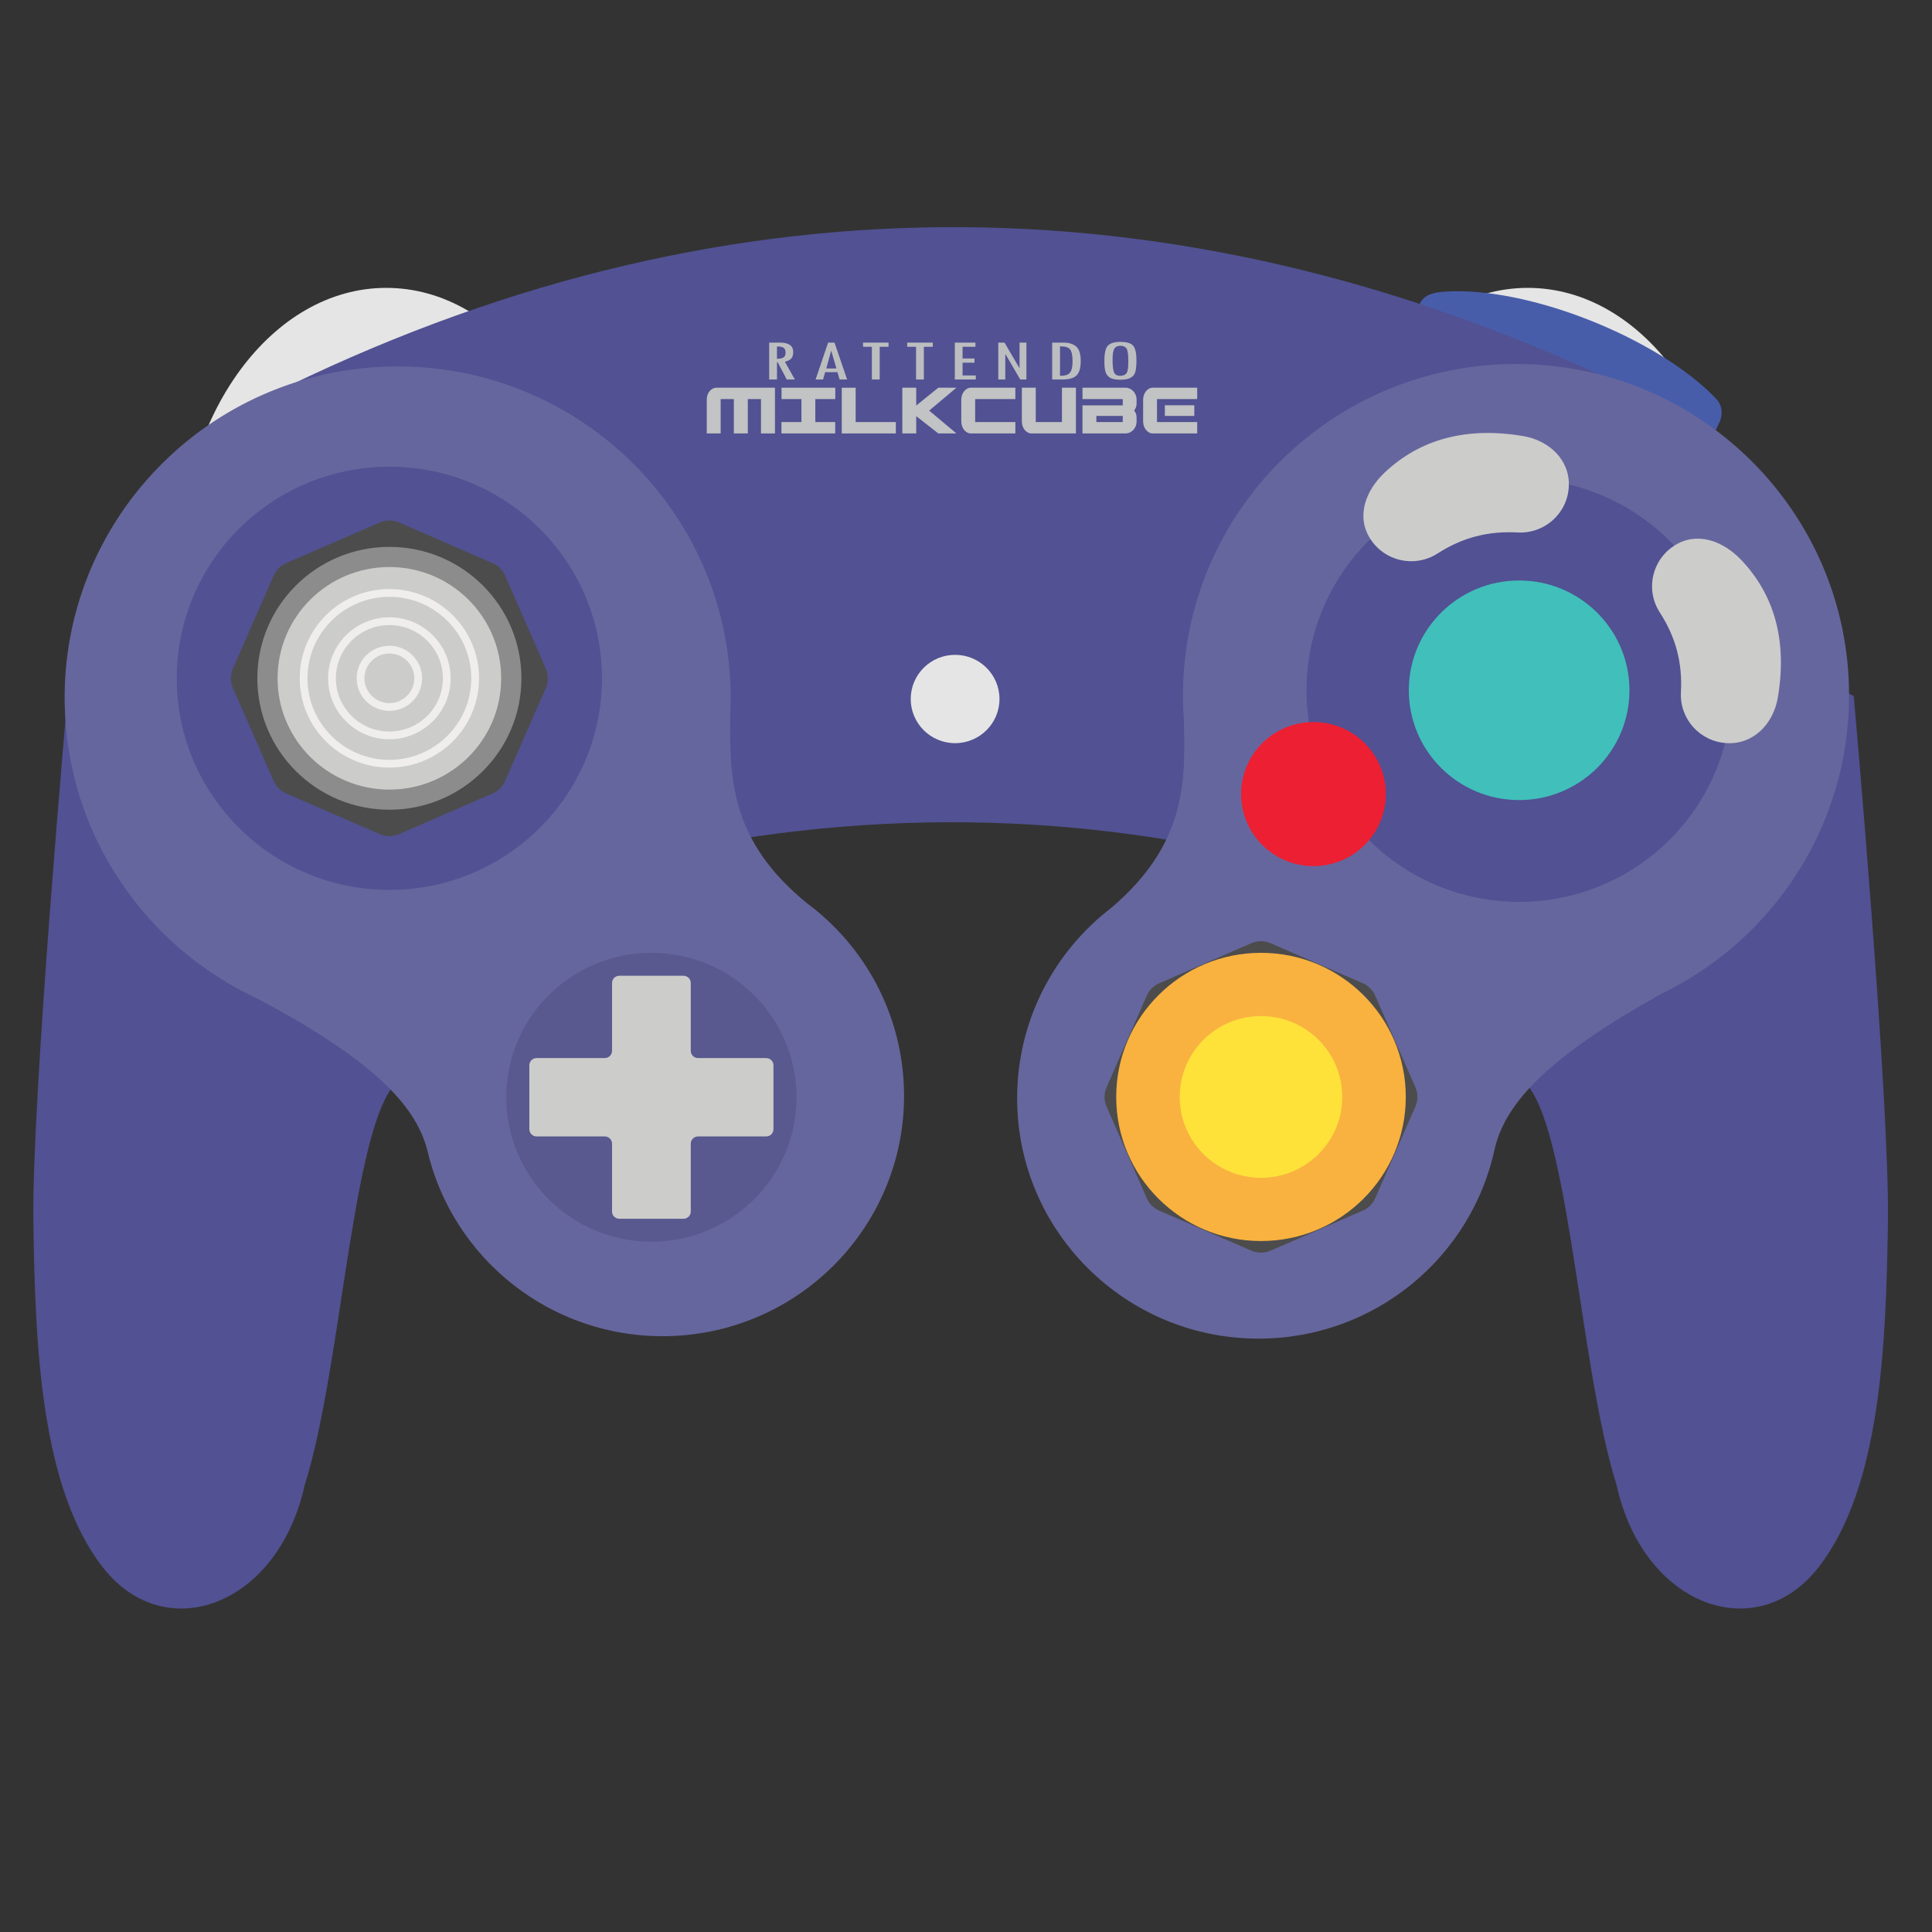 <?xml version="1.0" encoding="UTF-8"?>
<svg id="TEXT" xmlns="http://www.w3.org/2000/svg" viewBox="0 0 1000 1000">
  <rect x="0" y="0" width="1000" height="1000" fill="#333333" stroke="none"/>
  <defs>
    <style>
      .cls-1 {
        fill: #cccccb;
      }

      .cls-2 {
        fill: #c1c3c4;
      }

      .cls-3 {
        fill: #efeeed;
      }

      .cls-4 {
        fill: #4c4c4d;
      }

      .cls-5 {
        fill: #515193;
      }

      .cls-6 {
        fill: #f9b23f;
      }

      .cls-7 {
        fill: #59598f;
      }

      .cls-8 {
        fill: #485daa;
      }

      .cls-9 {
        fill: #66669e;
      }

      .cls-10 {
        fill: #e5e5e5;
      }

      .cls-11 {
        fill: #bbbdbf;
      }

      .cls-12 {
        fill: #8c8c8c;
      }

      .cls-13 {
        fill: #41bfba;
      }

      .cls-14 {
        fill: #ed1f32;
      }

      .cls-15 {
        fill: #fee23a;
      }
    </style>
  </defs>
  <ellipse class="cls-10" cx="199.93" cy="294.52" rx="107.02" ry="145.52"/>
  <ellipse class="cls-10" cx="790.78" cy="294.52" rx="107.02" ry="145.52"/>
  <path class="cls-8" d="M867.54,240.28l-129.37-60.45c-5.52-2.58-7.9-9.13-5.31-14.63l2.12-8.14c2.19-4.65,7.23-5.69,12.38-6.07,42.35-3.16,110.14,23.38,140.85,55.32,3.1,3.22,3.75,8.07,1.85,12.1l-7.82,16.57c-2.59,5.5-9.17,7.86-14.69,5.28Z"/>
  <path class="cls-5" d="M34.97,360.21s-18.62,208.71-17.7,272.2,3.66,137.62,36.02,178.94,90.65,19.75,104.39-42.53c20.15-63.49,25.03-198.08,50.97-211.14,25.94-13.06-155.67-205.97-155.67-205.97l-18.01,8.51Z"/>
  <path class="cls-5" d="M959.49,360.21s18.62,208.71,17.7,272.2-3.66,137.62-36.02,178.94c-32.35,41.32-90.65,19.75-104.39-42.53-20.15-63.49-25.03-198.08-50.97-211.14-25.94-13.06,155.67-205.97,155.67-205.97l18.01,8.51Z"/>
  <path class="cls-5" d="M834.29,512.33c-227.73-117.26-458.8-114.03-692.94,0l8.09-312.59c229.81-111.16,467.02-109.29,699.35,4.1l-14.5,308.49Z"/>
  <path class="cls-9" d="M957.08,359.98c0-94.76-77.18-171.57-172.38-171.57s-172.38,76.81-172.38,171.57c0,3.89.14,7.74.4,11.57h-.01c1.1,33.48,1.16,65.42-37.54,98.37h0c-29.62,22.75-48.7,58.43-48.7,98.54,0,68.71,55.96,124.41,124.99,124.41,60.21,0,110.47-42.38,122.33-98.8h0c5.86-24.09,28.88-47.75,85.97-79.6h0c57.59-27.78,97.31-86.51,97.31-154.49Z"/>
  <path class="cls-9" d="M33.48,364.42c-1.77-94.74,73.96-172.97,169.15-174.73,95.18-1.76,173.78,73.61,175.55,168.35.07,3.89,0,7.75-.18,11.57h.01c-.48,33.5.06,65.43,39.37,97.66h0c30.04,22.2,49.78,57.52,50.53,97.63,1.28,68.7-53.63,125.42-122.65,126.69-60.2,1.11-111.24-40.33-124.16-96.52h0c-6.31-23.98-29.77-47.21-87.44-78h0c-58.1-26.71-98.9-84.7-100.17-152.66Z"/>
  <ellipse class="cls-5" cx="201.54" cy="351.09" rx="110.04" ry="109.52"/>
  <ellipse class="cls-7" cx="337.17" cy="567.94" rx="75.11" ry="74.75"/>
  <ellipse class="cls-5" cx="786.3" cy="357.29" rx="110.04" ry="109.52"/>
  <path class="cls-4" d="M206.58,270.46l48.39,21.03c2.89,1.25,5.19,3.55,6.45,6.43l21.09,48.09c1.42,3.24,1.42,6.93,0,10.16l-21.09,48.09c-1.26,2.88-3.57,5.18-6.45,6.43l-48.39,21.03c-3.22,1.4-6.87,1.4-10.08,0l-48.39-21.03c-2.89-1.25-5.19-3.55-6.45-6.43l-21.09-48.09c-1.42-3.24-1.42-6.93,0-10.16l21.09-48.09c1.26-2.88,3.57-5.18,6.45-6.43l48.39-21.03c3.22-1.4,6.87-1.4,10.08,0Z"/>
  <path class="cls-4" d="M657.66,488.2l47.76,20.75c2.85,1.24,5.12,3.5,6.37,6.35l20.82,47.46c1.4,3.2,1.4,6.83,0,10.03l-20.82,47.46c-1.25,2.84-3.52,5.11-6.37,6.35l-47.76,20.75c-3.17,1.38-6.78,1.38-9.95,0l-47.76-20.75c-2.85-1.24-5.12-3.5-6.37-6.35l-20.82-47.46c-1.4-3.2-1.4-6.83,0-10.03l20.82-47.46c1.25-2.84,3.52-5.11,6.37-6.35l47.76-20.75c3.17-1.38,6.78-1.38,9.95,0Z"/>
  <ellipse class="cls-10" cx="494.36" cy="361.8" rx="22.97" ry="22.86"/>
  <ellipse class="cls-14" cx="679.85" cy="411.01" rx="37.46" ry="37.28"/>
  <ellipse class="cls-6" cx="652.69" cy="567.77" rx="74.94" ry="74.59"/>
  <ellipse class="cls-15" cx="652.69" cy="567.77" rx="42.06" ry="41.86"/>
  <ellipse class="cls-12" cx="201.54" cy="351.09" rx="68.34" ry="68.02"/>
  <ellipse class="cls-1" cx="201.54" cy="351.09" rx="57.87" ry="57.6"/>
  <path class="cls-3" d="M201.54,308.91c23.38,0,42.4,18.93,42.4,42.19s-19.02,42.19-42.4,42.19-42.4-18.93-42.4-42.19,19.02-42.19,42.4-42.19M201.54,304.9c-25.63,0-46.41,20.68-46.41,46.2s20.78,46.2,46.41,46.2,46.41-20.68,46.41-46.2-20.78-46.2-46.41-46.2h0Z"/>
  <path class="cls-3" d="M201.54,323.54c15.28,0,27.7,12.36,27.7,27.55s-12.43,27.55-27.7,27.55-27.7-12.36-27.7-27.55,12.43-27.55,27.7-27.55M201.54,319.53c-17.51,0-31.71,14.13-31.71,31.56s14.2,31.56,31.71,31.56,31.71-14.13,31.71-31.56-14.2-31.56-31.71-31.56h0Z"/>
  <path class="cls-3" d="M201.54,338.25c7.12,0,12.92,5.76,12.92,12.84s-5.8,12.84-12.92,12.84-12.92-5.76-12.92-12.84,5.8-12.84,12.92-12.84M201.54,334.24c-9.35,0-16.93,7.54-16.93,16.85s7.58,16.85,16.93,16.85,16.93-7.54,16.93-16.85-7.58-16.85-16.93-16.85h0Z"/>
  <ellipse class="cls-13" cx="786.3" cy="357.29" rx="57.1" ry="56.83"/>
  <path class="cls-1" d="M730.47,290.49c-8.25,0-16.33-4.04-21.14-11.46-7.52-11.61-2.6-25.09,7.5-34.56,18.23-17.09,41.97-23.69,71.44-18.79,13.68,2.28,24.48,12.51,23.74,26.3-.74,13.79-12.57,24.36-26.43,23.63-15.48-.83-28.67,2.63-41.53,10.89-4.21,2.7-8.92,3.99-13.59,3.99Z"/>
  <path class="cls-1" d="M855.1,303.47c0-8.21,4.06-16.26,11.51-21.04,11.66-7.48,25.21-2.58,34.72,7.47,17.17,18.15,23.8,41.78,18.88,71.11-2.29,13.62-12.57,24.37-26.43,23.63-13.85-.74-24.48-12.51-23.74-26.3.83-15.4-2.65-28.54-10.94-41.34-2.71-4.19-4.01-8.88-4.01-13.52Z"/>
  <path class="cls-1" d="M396.57,547.66h-35.25c-2.09,0-3.78-1.68-3.78-3.76v-35.09c0-2.08-1.69-3.76-3.78-3.76h-33.19c-2.09,0-3.78,1.68-3.78,3.76v35.09c0,2.08-1.69,3.76-3.78,3.76h-35.25c-2.09,0-3.78,1.68-3.78,3.76v33.04c0,2.08,1.69,3.76,3.78,3.76h35.25c2.09,0,3.78,1.68,3.78,3.76v35.09c0,2.08,1.69,3.76,3.78,3.76h33.19c2.09,0,3.78-1.68,3.78-3.76v-35.09c0-2.08,1.69-3.76,3.78-3.76h35.25c2.09,0,3.78-1.68,3.78-3.76v-33.04c0-2.08-1.69-3.76-3.78-3.76Z"/>
  <g>
    <path class="cls-2" d="M387.07,206.56v17.78h-7.24v-17.78h-6.82v17.78h-7.19v-17.7c0-.82.14-1.6.41-2.33.28-.73.64-1.36,1.1-1.89.45-.54.98-.96,1.57-1.28.59-.31,1.22-.47,1.88-.47h30.35v23.67h-7.24v-17.78h-6.82Z"/>
    <path class="cls-2" d="M404.48,224.34v-5.89h10.34v-11.89h-10.3v-5.89h27.83v5.89h-10.34v11.89h10.3v5.89h-27.83Z"/>
    <path class="cls-2" d="M463.69,218.46v5.89h-28v-23.67h7.2v17.78h20.8Z"/>
    <path class="cls-2" d="M474.24,200.68v9.22l11.41-9.22h9.39l-14.1,11.85,14.1,11.81h-9.39l-11.41-8.93v8.93h-7.2v-23.67h7.2Z"/>
    <path class="cls-2" d="M525.55,218.46v5.89h-22.99c-.69,0-1.34-.16-1.94-.49-.61-.33-1.14-.78-1.59-1.34-.46-.56-.81-1.22-1.08-1.98-.26-.75-.39-1.56-.39-2.41v-11.24c0-.85.13-1.65.39-2.41.26-.75.62-1.41,1.08-1.98.45-.56.99-1.01,1.59-1.34.61-.33,1.25-.49,1.94-.49h22.99v5.89h-20.8v11.89h20.8Z"/>
    <path class="cls-2" d="M549.66,218.46v-17.78h7.24v23.67h-22.99c-.69,0-1.34-.16-1.94-.49-.61-.33-1.14-.77-1.59-1.32-.45-.55-.81-1.2-1.08-1.96-.26-.75-.39-1.57-.39-2.45v-17.45h7.2v17.78h13.56Z"/>
    <path class="cls-2" d="M560.29,209.81h20.84v-3.25h-20.84v-5.89h22.37c.69,0,1.37.15,2.05.45.68.3,1.28.73,1.82,1.28.54.55.96,1.2,1.28,1.96.32.75.48,1.58.48,2.49v2.22c0,.55-.12,1.15-.35,1.81s-.56,1.21-.97,1.65c.47.44.81.99,1.01,1.65.21.66.31,1.26.31,1.81v2.18c0,.91-.16,1.74-.48,2.49-.32.75-.74,1.41-1.28,1.96-.54.55-1.14.97-1.82,1.28-.68.3-1.36.45-2.05.45h-22.37v-14.53ZM567.48,215.29v3.17h13.65v-3.17h-13.65Z"/>
    <path class="cls-2" d="M598.87,218.46h20.8v5.89h-22.99c-.69,0-1.34-.16-1.94-.49-.61-.33-1.14-.78-1.59-1.34-.45-.56-.81-1.22-1.08-1.98-.26-.75-.39-1.56-.39-2.41v-11.24c0-.85.13-1.65.39-2.41.26-.75.62-1.41,1.08-1.98.46-.56.99-1.01,1.59-1.34.61-.33,1.25-.49,1.94-.49h22.99v5.89h-20.8v11.89ZM618.18,215.29h-15.26v-5.52h15.26v5.52Z"/>
  </g>
  <g>
    <path class="cls-11" d="M411.42,196.43h-4.2l-4.7-8.96h-.35v8.96h-4.05v-19.1h5.6c4.57,0,6.85,1.63,6.85,4.89,0,1.48-.34,2.59-1.01,3.34-.68.75-1.77,1.31-3.3,1.69l5.16,9.17ZM402.16,185.71c1.57-.02,2.7-.26,3.4-.71.7-.46,1.05-1.28,1.05-2.48s-.32-1.97-.95-2.46c-.64-.49-1.72-.73-3.26-.73h-.24v6.39Z"/>
    <path class="cls-11" d="M438.46,196.43h-3.9l-1.1-3.78h-6.35l-1.11,3.78h-3.85l6.48-19.1h3.32l6.52,19.1ZM432.92,190.72l-2.64-9.06h-.1l-2.49,9.06h5.23Z"/>
    <path class="cls-11" d="M459.92,179.5h-4.59v16.93h-4.05v-16.93h-4.57v-2.17h13.21v2.17Z"/>
    <path class="cls-11" d="M482.79,179.5h-4.59v16.93h-4.05v-16.93h-4.57v-2.17h13.21v2.17Z"/>
    <path class="cls-11" d="M505.07,196.43h-10.86v-19.1h10.67v2.17h-6.66v6.06h6.17v2.17h-6.17v6.58h6.85v2.11Z"/>
    <path class="cls-11" d="M531.26,196.43h-3.18l-7.65-13.11h-.09v13.11h-3.63v-19.1h3.23l7.68,13.11h.09s0-13.11,0-13.11h3.56v19.1Z"/>
    <path class="cls-11" d="M544.62,177.33h5.84c2.76,0,4.94.66,6.53,1.99,1.59,1.32,2.39,3.82,2.39,7.47s-.7,6.02-2.1,7.47c-1.4,1.45-3.91,2.17-7.54,2.17h-5.13v-19.1ZM548.67,179.29v15.2c1.7,0,2.98-.2,3.86-.6.88-.4,1.53-1.14,1.97-2.23s.65-2.72.65-4.9c0-2.78-.4-4.72-1.21-5.82-.81-1.1-2.38-1.65-4.72-1.65h-.54Z"/>
    <path class="cls-11" d="M571.63,186.83c0-4.14.64-6.83,1.92-8.04s3.39-1.83,6.32-1.83c3.36,0,5.59.68,6.7,2.04,1.11,1.36,1.66,3.82,1.66,7.36,0,3.18-.25,5.38-.74,6.61-.49,1.23-1.35,2.13-2.57,2.71-1.22.58-2.87.87-4.96.87s-3.8-.27-4.95-.8c-1.15-.53-2-1.4-2.55-2.6-.56-1.2-.84-3.31-.84-6.32ZM584,186.98c0-3.62-.33-5.86-1-6.72s-1.67-1.28-3.01-1.28c-1.57,0-2.65.51-3.24,1.54-.58,1.02-.87,2.75-.87,5.17v1.05c0,2.71.24,4.68.71,5.92.47,1.24,1.61,1.86,3.4,1.86,1.1,0,2.05-.35,2.83-1.05.79-.7,1.18-2.63,1.18-5.8v-.7Z"/>
  </g>
</svg>